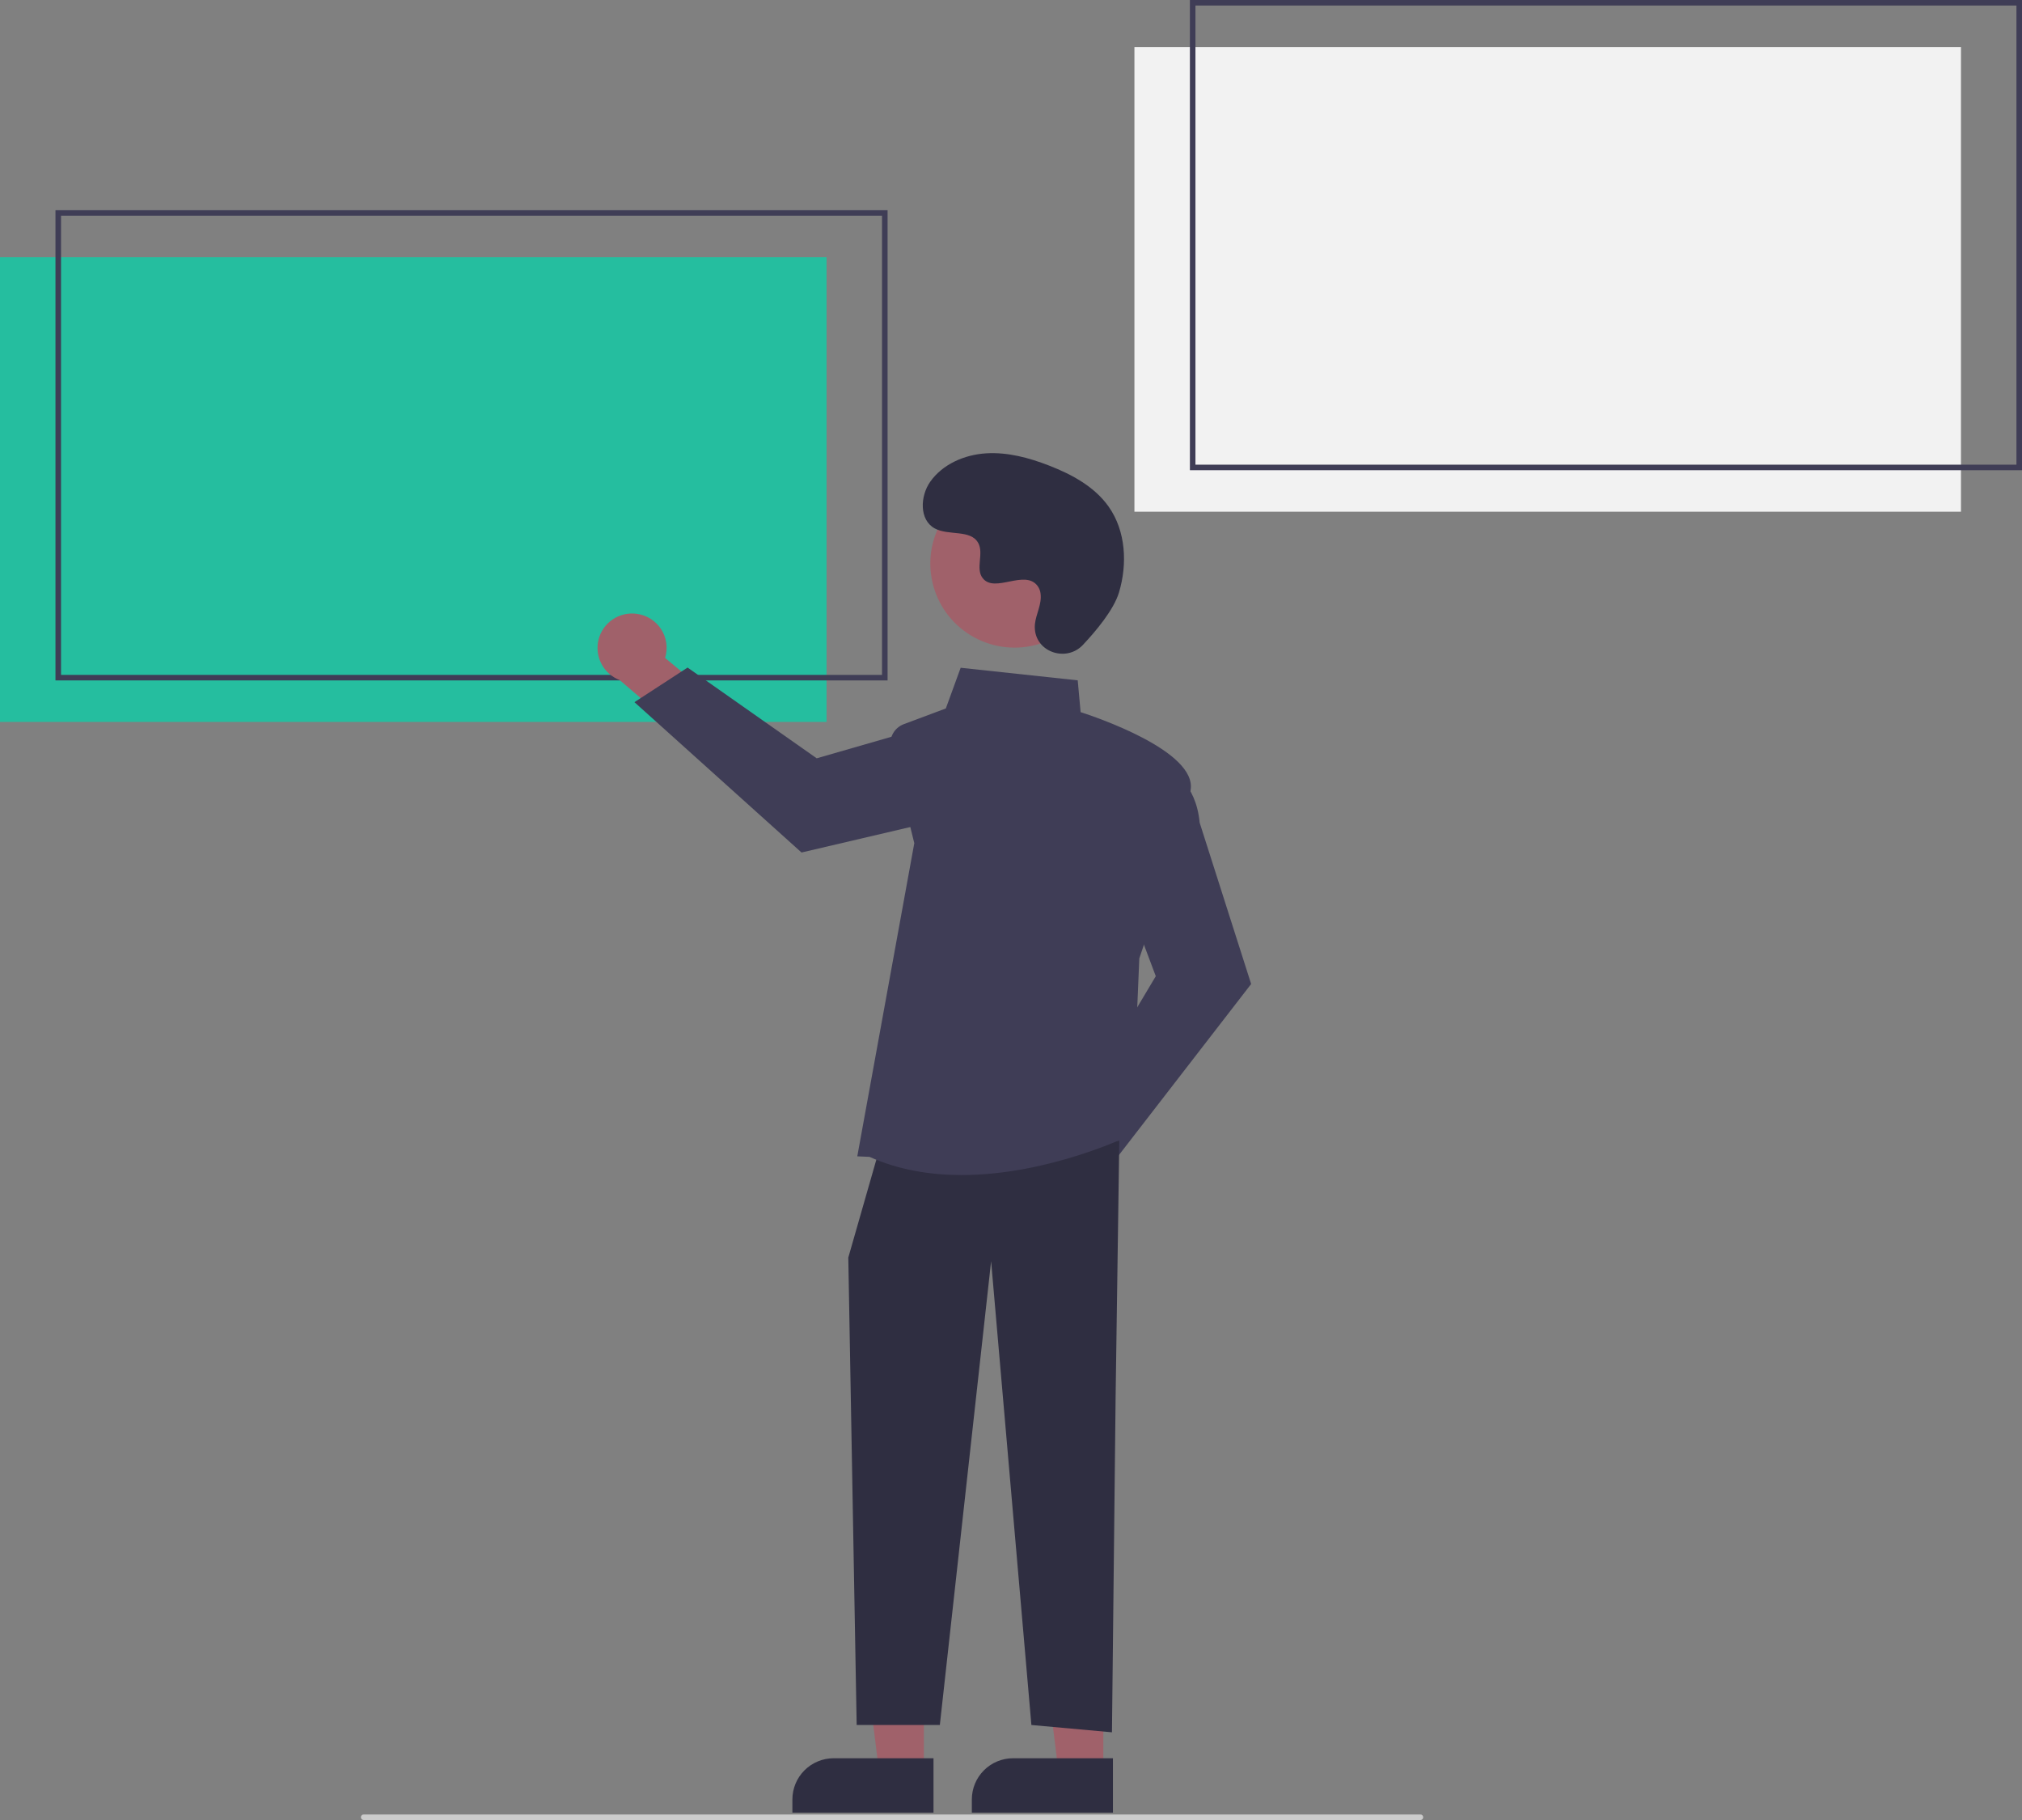 <svg width="150" height="135" viewBox="0 0 150 135" fill="none" xmlns="http://www.w3.org/2000/svg">
<rect x="0" y="0" width="150" height="135" fill="#808080" stroke="none"/>
<g clip-path="url(#clip0_413_228)">
<path d="M61.317 19.081H0V53.549H61.317V19.081Z" fill="#25BE9F"/>
<path d="M65.844 50.471H4.115V15.593H65.844V50.471ZM4.527 50.061H65.432V16.003H4.527V50.061Z" fill="#3F3D56"/>
<path d="M145.473 3.488H84.156V37.956H145.473V3.488Z" fill="#F2F2F2"/>
<path d="M150 34.878H88.272V0H150V34.878ZM88.683 34.468H149.588V0.41H88.683V34.468Z" fill="#3F3D56"/>
<path d="M105.373 135H26.978C26.924 135 26.871 134.978 26.833 134.94C26.794 134.901 26.773 134.849 26.773 134.795C26.773 134.74 26.794 134.688 26.833 134.65C26.871 134.611 26.924 134.59 26.978 134.59H105.373C105.428 134.59 105.48 134.611 105.519 134.65C105.557 134.688 105.579 134.74 105.579 134.795C105.579 134.849 105.557 134.901 105.519 134.94C105.48 134.978 105.428 135 105.373 135Z" fill="#CCCCCC"/>
<path d="M76.056 86.526C76.073 86.155 76.172 85.792 76.346 85.463C76.519 85.135 76.763 84.848 77.059 84.623C77.356 84.399 77.698 84.242 78.062 84.163C78.426 84.085 78.803 84.087 79.166 84.169L82.535 79.435L85.919 80.775L81.067 87.393C80.888 87.993 80.495 88.505 79.962 88.834C79.428 89.163 78.793 89.286 78.175 89.179C77.557 89.072 77 88.743 76.61 88.254C76.219 87.765 76.022 87.15 76.056 86.526L76.056 86.526Z" fill="#A0616A"/>
<path d="M79.751 82.455L85.741 72.41L83.3 65.922L86.624 57.084L86.747 57.137C86.827 57.171 88.715 58.011 88.995 61.02L92.815 72.989L82.621 86.175L79.751 82.455Z" fill="#3F3D56"/>
<path d="M47.222 45.528C47.592 45.575 47.946 45.701 48.262 45.899C48.577 46.096 48.845 46.361 49.046 46.673C49.248 46.985 49.379 47.337 49.429 47.705C49.479 48.073 49.448 48.448 49.338 48.802L53.81 52.517L52.209 55.778L45.967 50.444C45.382 50.219 44.899 49.788 44.612 49.233C44.324 48.677 44.25 48.036 44.405 47.43C44.56 46.824 44.932 46.296 45.451 45.945C45.97 45.595 46.6 45.447 47.222 45.528Z" fill="#A0616A"/>
<path d="M51.007 49.517L60.587 56.248L67.263 54.324L75.843 58.311L75.781 58.429C75.741 58.506 74.754 60.318 71.724 60.364L59.461 63.235L47.065 52.083L51.007 49.517Z" fill="#3F3D56"/>
<path d="M68.537 131.368H65.206L63.622 118.558L68.537 118.559L68.537 131.368Z" fill="#A0616A"/>
<path d="M61.846 130.419H69.251V134.452H58.783V133.473C58.783 132.663 59.106 131.886 59.68 131.314C60.255 130.741 61.034 130.419 61.846 130.419Z" fill="#2F2E41"/>
<path d="M81.849 131.368H78.518L76.934 118.558L81.849 118.559L81.849 131.368Z" fill="#A0616A"/>
<path d="M75.158 130.419H82.562V134.452H72.095V133.473C72.095 132.663 72.418 131.886 72.992 131.314C73.566 130.741 74.346 130.419 75.158 130.419Z" fill="#2F2E41"/>
<path d="M83.033 84.612L82.761 103.574L82.49 128.495L76.513 127.953L73.525 93.552L69.721 127.953H63.551L62.93 93.281L65.103 85.696L83.033 84.612Z" fill="#2F2E41"/>
<path d="M64.507 85.812L63.597 85.772L67.826 62.542L66.094 55.52C66.004 55.155 66.052 54.77 66.228 54.437C66.404 54.104 66.696 53.847 67.05 53.715L70.165 52.55L71.266 49.532L79.95 50.465L80.164 52.824C81.105 53.125 88.855 55.698 88.32 58.631C87.792 61.525 84.676 70.631 84.518 71.092L83.972 84.151L83.905 84.184C83.824 84.225 77.838 87.159 71.335 87.159C69.045 87.159 66.69 86.794 64.507 85.812Z" fill="#3F3D56"/>
<path d="M80.754 44.794C82.411 41.773 81.297 37.984 78.267 36.333C75.237 34.681 71.438 35.791 69.781 38.813C68.125 41.834 69.238 45.623 72.269 47.274C75.299 48.926 79.098 47.816 80.754 44.794Z" fill="#A0616A"/>
<path d="M80.332 47.839C79.141 49.105 76.928 48.425 76.773 46.696C76.76 46.562 76.761 46.427 76.775 46.293C76.855 45.527 77.299 44.831 77.193 44.023C77.169 43.821 77.094 43.63 76.974 43.465C76.025 42.197 73.796 44.032 72.9 42.885C72.35 42.181 72.996 41.073 72.574 40.286C72.018 39.248 70.369 39.76 69.335 39.191C68.185 38.559 68.254 36.799 69.011 35.729C69.934 34.423 71.553 33.727 73.152 33.627C74.751 33.526 76.339 33.957 77.832 34.537C79.528 35.196 81.209 36.107 82.253 37.594C83.522 39.402 83.644 41.833 83.01 43.948C82.623 45.234 81.306 46.805 80.332 47.839Z" fill="#2F2E41"/>
</g>
<defs>
<clipPath id="clip0_413_228">
<rect width="150" height="135" fill="white"/>
</clipPath>
</defs>
</svg>
